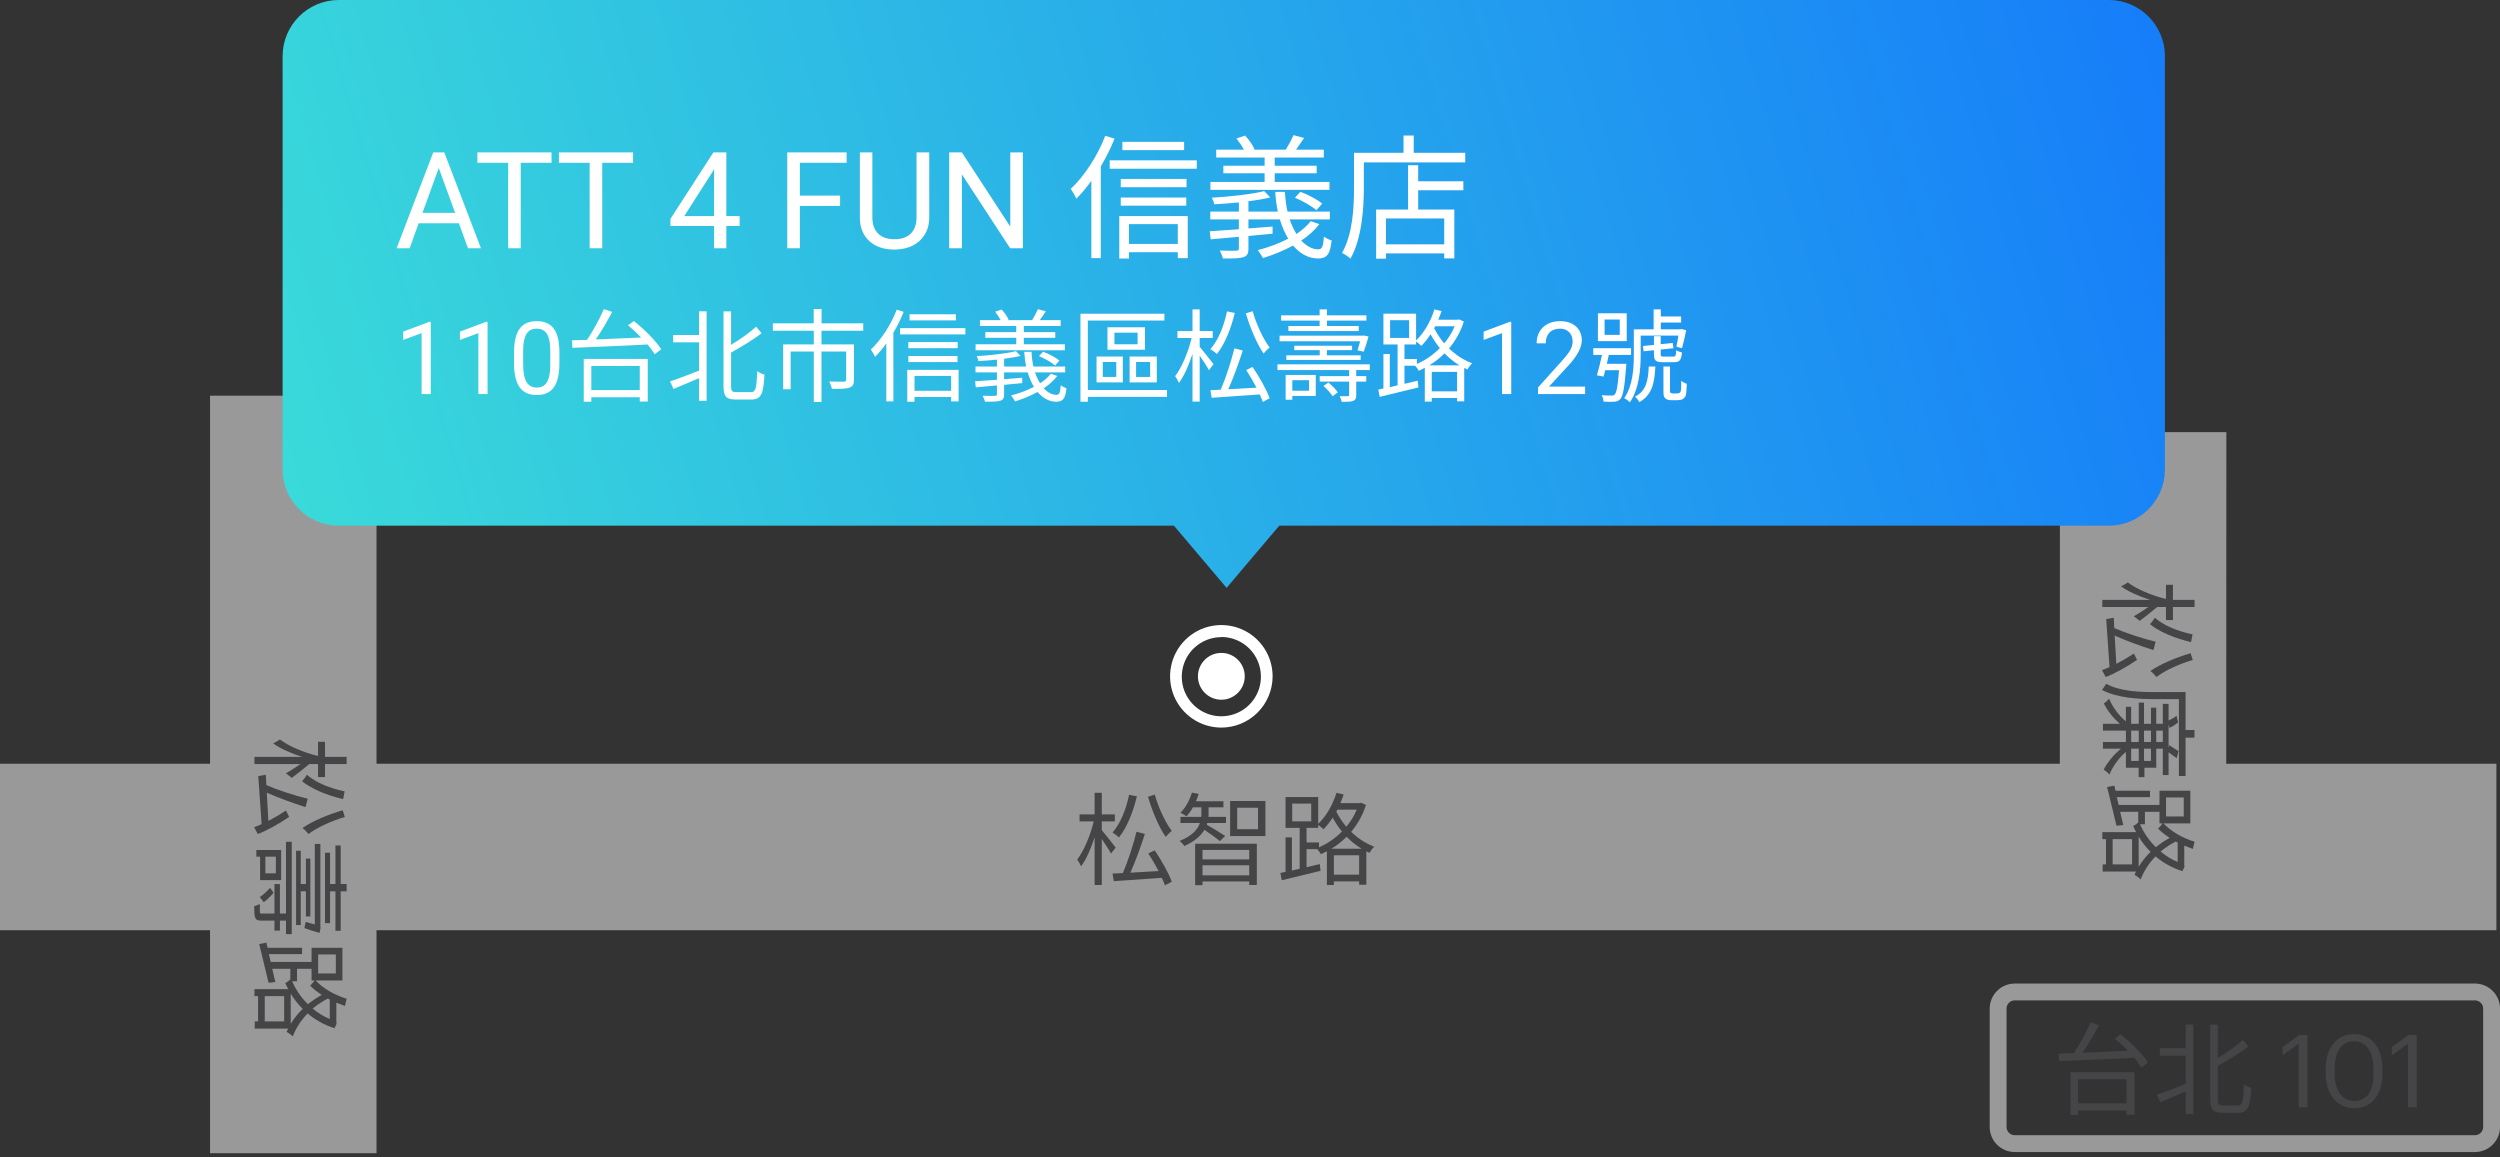 <svg width="445" height="206" viewBox="0 0 445 206" fill="none" xmlns="http://www.w3.org/2000/svg">
<rect x="0" y="0" width="445" height="206" fill="#333333" stroke="none"/>
<path opacity="0.5" d="M444.356 135.94H396.272L396.292 76.919H366.671L366.651 135.94H67.02V70.43H37.389V135.94H0V165.571H37.389V205.274H67.02V165.571H444.356V135.94Z" fill="white"/>
<path d="M389.932 116.276C387.376 117.014 384.424 118.256 382.768 119.444C383.128 119.678 383.596 120.182 383.848 120.506C385.27 119.408 387.97 118.13 390.31 117.482L389.932 116.276ZM390.274 112.91C387.646 112.37 385.162 111.362 383.56 109.958C383.362 110.3 382.93 110.858 382.696 111.11C384.442 112.514 387.142 113.612 390.004 114.296L390.274 112.91ZM380.878 110.516C381.364 110.156 383.344 108.608 383.974 108.05H385.54V110.372H386.782V108.05H390.634V106.772H386.782V104.09H385.54V106.61C383.074 106.034 380.266 104.846 378.754 103.676C378.448 103.892 377.908 104.216 377.548 104.36C378.736 105.26 380.698 106.124 382.714 106.772H374.218V108.05H382.408C381.526 108.662 380.41 109.382 379.816 109.688L380.878 110.516ZM379.834 116.33C378.88 116.96 377.764 117.608 376.702 118.166C376.594 116.42 376.486 114.692 376.414 113.144C378.394 114.026 381.112 115.016 383.308 115.718L383.704 114.224C381.454 113.684 378.358 112.676 376.342 111.794C376.306 111.128 376.27 110.498 376.252 109.958L374.902 110.192C375.046 112.424 375.262 115.628 375.496 118.742C375.01 118.958 374.56 119.156 374.164 119.282L374.812 120.506C376.288 119.984 378.628 118.67 380.392 117.464L379.834 116.33ZM387.844 124.448V138.128H389.032V131.306H390.616V129.938H389.032V123.188H383.488C380.914 123.188 377.386 123.08 374.884 121.712C374.74 122.018 374.362 122.576 374.128 122.792C376.792 124.25 380.752 124.448 383.488 124.448H387.844ZM379.348 133.268H380.698V135.446H379.348V133.268ZM379.348 130.046H380.698V132.08H379.348V130.046ZM382.876 130.046V132.08H381.634V130.046H382.876ZM384.982 130.046V132.08H383.812V130.046H384.982ZM382.876 135.446H381.634V133.268H382.876V135.446ZM380.68 136.652V138.326H381.706V136.652H383.812V133.268H384.982V137.966H386.008V133.898C386.422 134.222 386.926 134.6 387.466 134.96L387.772 133.682C387.322 133.43 386.62 132.998 386.134 132.638L386.008 133.142V128.948L386.17 129.56C386.602 129.38 387.25 128.966 387.7 128.606L387.43 127.4C386.998 127.742 386.44 128.066 386.008 128.246V125.294H384.982V128.84H383.812V125.96H382.876V128.84H381.634V125.06H380.698V128.84H379.348V125.816H378.412V128.408C377.17 127.4 376.018 125.834 375.424 124.376C375.208 124.646 374.776 125.024 374.488 125.222C375.1 126.482 376.162 127.814 377.35 128.84H374.326V130.046H378.412V132.08H374.326V133.268H377.53C376.27 134.294 375.1 135.716 374.452 136.994C374.776 137.192 375.244 137.588 375.478 137.876C376.054 136.418 377.206 134.834 378.412 133.844V136.652H380.68ZM380.68 148.928C381.256 149.882 381.976 150.8 382.804 151.628C382.03 152.402 381.274 153.284 380.68 154.292V148.928ZM376.054 149.36H379.51V153.86H376.054V149.36ZM381.796 146.714V144.5H384.388V146.57H384.928C384.712 146.894 384.334 147.308 384.136 147.506C384.73 148.082 385.414 148.64 386.206 149.144C385.396 149.594 384.55 150.134 383.74 150.8C382.498 149.576 381.544 148.154 380.932 146.714H381.796ZM388.708 141.944V145.328H385.558V141.944H388.708ZM387.628 153.428C386.512 152.978 385.504 152.33 384.586 151.574C385.468 150.836 386.404 150.242 387.286 149.792L387.628 149.972V153.428ZM388.852 154.238L388.798 154.004V150.53C389.284 150.728 389.806 150.926 390.328 151.106L390.634 149.828C388.474 149.162 386.458 147.992 385.108 146.57H389.878V140.756H384.388V143.276H377.116L376.792 141.89H382.696V140.756H376.558L376.36 139.838L375.064 140.09C375.532 141.98 376.144 144.536 376.738 146.984L377.944 146.858C377.746 146.066 377.566 145.274 377.386 144.5H380.608V146.39C380.356 146.642 379.978 146.912 379.708 147.038C379.87 147.398 380.032 147.758 380.23 148.118H374.218V149.36H374.866V153.86H374.272V155.138H380.212C380.122 155.336 380.032 155.534 379.942 155.714C380.284 155.894 380.788 156.272 381.04 156.542C381.652 154.922 382.606 153.554 383.686 152.438C385.018 153.554 386.602 154.49 388.474 155.066L388.852 154.238Z" fill="#454547"/>
<path d="M204.345 141.818C205.083 144.374 206.325 147.326 207.513 148.982C207.747 148.622 208.251 148.154 208.575 147.902C207.477 146.48 206.199 143.78 205.551 141.44L204.345 141.818ZM200.979 141.476C200.439 144.104 199.431 146.588 198.027 148.19C198.369 148.388 198.927 148.82 199.179 149.054C200.583 147.308 201.681 144.608 202.365 141.746L200.979 141.476ZM198.585 150.872C198.225 150.386 196.677 148.406 196.119 147.776V146.21H198.441V144.968H196.119V141.116H194.841V144.968H192.159V146.21H194.679C194.103 148.676 192.915 151.484 191.745 152.996C191.961 153.302 192.285 153.842 192.429 154.202C193.329 153.014 194.193 151.052 194.841 149.036V157.532H196.119V149.342C196.731 150.224 197.451 151.34 197.757 151.934L198.585 150.872ZM204.399 151.916C205.029 152.87 205.677 153.986 206.235 155.048C204.489 155.156 202.761 155.264 201.213 155.336C202.095 153.356 203.085 150.638 203.787 148.442L202.293 148.046C201.753 150.296 200.745 153.392 199.863 155.408C199.197 155.444 198.567 155.48 198.027 155.498L198.261 156.848C200.493 156.704 203.697 156.488 206.811 156.254C207.027 156.74 207.225 157.19 207.351 157.586L208.575 156.938C208.053 155.462 206.739 153.122 205.533 151.358L204.399 151.916ZM218.079 148.802C217.575 148.442 215.505 147.182 214.803 146.804C214.839 146.696 214.875 146.606 214.893 146.498H218.223V145.4H215.091C215.127 145.166 215.127 144.968 215.127 144.752V143.708H217.773V142.628H212.877C213.057 142.196 213.237 141.764 213.363 141.314L212.157 141.08C211.743 142.43 211.041 143.78 210.123 144.662C210.429 144.806 210.951 145.13 211.203 145.31C211.599 144.878 211.995 144.32 212.337 143.708H213.849V144.752C213.849 144.968 213.849 145.166 213.813 145.4H210.123V146.498H213.579C213.201 147.596 212.247 148.784 209.961 149.684C210.267 149.882 210.645 150.314 210.807 150.602C212.697 149.738 213.777 148.73 214.389 147.704C215.289 148.316 216.621 149.27 217.143 149.72L218.079 148.802ZM222.363 151.286V152.978H214.047V151.286H222.363ZM214.047 155.804V154.022H222.363V155.804H214.047ZM212.733 157.568H214.047V156.902H222.363V157.532H223.713V150.188H212.733V157.568ZM223.929 147.596H220.221V143.78H223.929V147.596ZM218.961 142.574V148.82H225.243V142.574H218.961ZM236.997 151.07C237.951 150.494 238.869 149.774 239.697 148.946C240.471 149.72 241.353 150.476 242.361 151.07H236.997ZM237.429 155.696V152.24H241.929V155.696H237.429ZM234.783 149.954H232.569V147.362H234.639V146.822C234.963 147.038 235.377 147.416 235.575 147.614C236.151 147.02 236.709 146.336 237.213 145.544C237.663 146.354 238.203 147.2 238.869 148.01C237.645 149.252 236.223 150.206 234.783 150.818V149.954ZM230.013 143.042H233.397V146.192H230.013V143.042ZM241.497 144.122C241.047 145.238 240.399 146.246 239.643 147.164C238.905 146.282 238.311 145.346 237.861 144.464L238.041 144.122H241.497ZM242.307 142.898L242.073 142.952H238.599C238.797 142.466 238.995 141.944 239.175 141.422L237.897 141.116C237.231 143.276 236.061 145.292 234.639 146.642V141.872H228.825V147.362H231.345V154.634L229.959 154.958V149.054H228.825V155.192L227.907 155.39L228.159 156.686C230.049 156.218 232.605 155.606 235.053 155.012L234.927 153.806C234.135 154.004 233.343 154.184 232.569 154.364V151.142H234.459C234.711 151.394 234.981 151.772 235.107 152.042C235.467 151.88 235.827 151.718 236.187 151.52V157.532H237.429V156.884H241.929V157.478H243.207V151.538C243.405 151.628 243.603 151.718 243.783 151.808C243.963 151.466 244.341 150.962 244.611 150.71C242.991 150.098 241.623 149.144 240.507 148.064C241.623 146.732 242.559 145.148 243.135 143.276L242.307 142.898Z" fill="#454547"/>
<path opacity="0.5" d="M358.633 176.57H440.533C442.172 176.57 443.501 177.899 443.501 179.537V200.596C443.501 202.235 442.172 203.563 440.533 203.563H358.633C356.994 203.563 355.666 202.235 355.666 200.596V179.537C355.666 177.899 356.994 176.57 358.633 176.57Z" stroke="white" stroke-width="3"/>
<path d="M378.517 192.115V196.399H369.895V192.115H378.517ZM368.545 198.469H369.895V197.677H378.517V198.433H379.939V190.855H368.545V198.469ZM376.429 184.861C377.203 185.509 378.013 186.265 378.769 187.039C375.979 187.165 373.153 187.291 370.687 187.381C371.695 185.923 372.775 184.087 373.603 182.485L372.127 181.981C371.425 183.637 370.201 185.851 369.139 187.453C368.149 187.489 367.231 187.525 366.439 187.543L366.529 188.875C369.823 188.731 375.007 188.551 379.903 188.281C380.425 188.911 380.875 189.505 381.181 190.009L382.333 189.127C381.415 187.651 379.291 185.545 377.473 184.105L376.429 184.861ZM389.065 186.589H384.457V187.903H389.065V192.943C387.139 193.681 385.213 194.437 383.899 194.851L384.529 196.201C385.825 195.661 387.445 194.977 389.065 194.275V198.307H390.415V182.377H389.065V186.589ZM395.707 196.759C394.933 196.759 394.771 196.579 394.771 195.643V189.721C396.661 188.659 398.713 187.453 400.207 186.265L399.217 185.113C398.137 186.139 396.445 187.327 394.771 188.335V182.395H393.421V195.625C393.421 197.533 393.889 198.073 395.563 198.073H398.443C400.189 198.073 400.549 196.903 400.711 193.645C400.333 193.555 399.757 193.285 399.433 193.015C399.307 195.985 399.181 196.759 398.353 196.759H395.707ZM409.172 197.101H410.738V184.231H409.28L406.292 186.391V187.849L409.172 185.779V197.101ZM419.08 195.967C416.938 195.967 415.57 194.275 415.57 191.017V190.297C415.57 187.129 416.866 185.329 419.044 185.329C421.222 185.329 422.482 187.273 422.482 190.261V190.981C422.482 194.239 421.33 195.967 419.08 195.967ZM419.08 197.263C422.248 197.263 424.066 194.743 424.066 190.999V190.279C424.066 186.607 422.212 184.069 419.044 184.069C415.894 184.069 413.968 186.517 413.968 190.315V191.035C413.968 194.779 416.002 197.263 419.08 197.263ZM428.614 197.101H430.18V184.231H428.722L425.734 186.391V187.849L428.614 185.779V197.101Z" fill="#454547"/>
<path d="M217.399 129.511C215.594 129.511 213.83 128.976 212.329 127.973C210.828 126.97 209.659 125.545 208.968 123.877C208.277 122.21 208.097 120.375 208.449 118.605C208.801 116.834 209.67 115.208 210.946 113.932C212.223 112.656 213.849 111.787 215.619 111.435C217.389 111.082 219.224 111.263 220.892 111.954C222.559 112.645 223.984 113.814 224.987 115.315C225.99 116.816 226.525 118.58 226.525 120.385C226.522 122.805 225.56 125.124 223.849 126.835C222.138 128.546 219.819 129.508 217.399 129.511ZM217.399 113.412C216.006 113.412 214.645 113.825 213.486 114.599C212.328 115.373 211.425 116.473 210.892 117.76C210.359 119.047 210.22 120.463 210.491 121.829C210.763 123.196 211.434 124.451 212.419 125.436C213.404 126.421 214.659 127.091 216.025 127.363C217.391 127.635 218.808 127.495 220.094 126.962C221.381 126.429 222.481 125.527 223.255 124.368C224.029 123.21 224.442 121.848 224.442 120.455C224.446 119.528 224.267 118.609 223.915 117.751C223.563 116.893 223.045 116.113 222.39 115.456C221.736 114.799 220.958 114.277 220.101 113.921C219.245 113.565 218.327 113.382 217.399 113.382V113.412Z" fill="white"/>
<path d="M217.399 124.549C219.699 124.549 221.564 122.684 221.564 120.384C221.564 118.083 219.699 116.219 217.399 116.219C215.098 116.219 213.233 118.083 213.233 120.384C213.233 122.684 215.098 124.549 217.399 124.549Z" fill="white"/>
<path d="M61.003 144.227C58.447 144.965 55.495 146.207 53.839 147.395C54.199 147.629 54.667 148.133 54.919 148.457C56.341 147.359 59.041 146.081 61.381 145.433L61.003 144.227ZM61.345 140.861C58.717 140.321 56.233 139.313 54.631 137.909C54.433 138.251 54.001 138.809 53.767 139.061C55.513 140.465 58.213 141.563 61.075 142.247L61.345 140.861ZM51.949 138.467C52.435 138.107 54.415 136.559 55.045 136.001H56.611V138.323H57.853V136.001H61.705V134.723H57.853V132.041H56.611V134.561C54.145 133.985 51.337 132.797 49.825 131.627C49.519 131.843 48.979 132.167 48.619 132.311C49.807 133.211 51.769 134.075 53.785 134.723H45.289V136.001H53.479C52.597 136.613 51.481 137.333 50.887 137.639L51.949 138.467ZM50.905 144.281C49.951 144.911 48.835 145.559 47.773 146.117C47.665 144.371 47.557 142.643 47.485 141.095C49.465 141.977 52.183 142.967 54.379 143.669L54.775 142.175C52.525 141.635 49.429 140.627 47.413 139.745C47.377 139.079 47.341 138.449 47.323 137.909L45.973 138.143C46.117 140.375 46.333 143.579 46.567 146.693C46.081 146.909 45.631 147.107 45.235 147.233L45.883 148.457C47.359 147.935 49.699 146.621 51.463 145.415L50.905 144.281ZM58.753 157.349V151.787H57.853V164.315H58.753V158.663H59.707V165.683H60.643V158.663H61.705V157.349H60.643V150.491H59.707V157.349H58.753ZM54.181 165.197C54.865 165.467 55.927 165.791 56.881 166.061L57.061 165.179L57.025 164.945V150.221H56.035V164.549C55.441 164.387 54.847 164.243 54.415 164.099L54.181 165.197ZM53.533 151.427H52.705V164.657H53.533V158.645H54.451V163.127H55.243V152.831H54.451V157.367H53.533V151.427ZM49.105 155.459H47.233V152.489H49.105V155.459ZM50.041 156.665V151.301H45.631V152.489H46.297V156.665H50.041ZM48.079 158.033C47.539 158.645 46.765 159.347 46.243 159.671L46.945 160.589C47.449 160.247 48.187 159.527 48.691 158.915L48.079 158.033ZM50.905 166.277H51.931V149.843H50.905V162.605H49.825V157.367H48.853V162.605H46.495C46.315 162.605 46.261 162.551 46.261 162.371C46.243 162.173 46.243 161.579 46.261 160.913C45.973 161.057 45.577 161.219 45.253 161.273C45.253 162.227 45.253 162.893 45.415 163.307C45.595 163.757 45.865 163.865 46.459 163.865H48.853V165.647H49.825V163.865H50.905V166.277ZM51.751 176.879C52.327 177.833 53.047 178.751 53.875 179.579C53.101 180.353 52.345 181.235 51.751 182.243V176.879ZM47.125 177.311H50.581V181.811H47.125V177.311ZM52.867 174.665V172.451H55.459V174.521H55.999C55.783 174.845 55.405 175.259 55.207 175.457C55.801 176.033 56.485 176.591 57.277 177.095C56.467 177.545 55.621 178.085 54.811 178.751C53.569 177.527 52.615 176.105 52.003 174.665H52.867ZM59.779 169.895V173.279H56.629V169.895H59.779ZM58.699 181.379C57.583 180.929 56.575 180.281 55.657 179.525C56.539 178.787 57.475 178.193 58.357 177.743L58.699 177.923V181.379ZM59.923 182.189L59.869 181.955V178.481C60.355 178.679 60.877 178.877 61.399 179.057L61.705 177.779C59.545 177.113 57.529 175.943 56.179 174.521H60.949V168.707H55.459V171.227H48.187L47.863 169.841H53.767V168.707H47.629L47.431 167.789L46.135 168.041C46.603 169.931 47.215 172.487 47.809 174.935L49.015 174.809C48.817 174.017 48.637 173.225 48.457 172.451H51.679V174.341C51.427 174.593 51.049 174.863 50.779 174.989C50.941 175.349 51.103 175.709 51.301 176.069H45.289V177.311H45.937V181.811H45.343V183.089H51.283C51.193 183.287 51.103 183.485 51.013 183.665C51.355 183.845 51.859 184.223 52.111 184.493C52.723 182.873 53.677 181.505 54.757 180.389C56.089 181.505 57.673 182.441 59.545 183.017L59.923 182.189Z" fill="#454547"/>
<path fill-rule="evenodd" clip-rule="evenodd" d="M60.306 0C54.783 0 50.306 4.477 50.306 10V83.572C50.306 89.095 54.783 93.572 60.306 93.572H208.96L218.332 104.64L227.705 93.572H375.353C380.876 93.572 385.353 89.095 385.353 83.572V10C385.353 4.477 380.876 0 375.353 0H60.306Z" fill="url(#paint0_linear_299_1718)"/>
<path d="M81.675 39.737H74.526L72.921 44.19H70.6L77.116 27.128H79.085L85.612 44.19H83.303L81.675 39.737ZM75.206 37.886H81.007L78.1 29.905L75.206 37.886ZM98.175 28.979H92.69V44.19H90.452V28.979H84.979V27.128H98.175V28.979ZM112.682 28.979H107.198V44.19H104.96V28.979H99.487V27.128H112.682V28.979ZM129.288 38.46H131.655V40.229H129.288V44.19H127.108V40.229H119.339V38.952L126.979 27.128H129.288V38.46ZM121.8 38.46H127.108V30.093L126.85 30.561L121.8 38.46ZM149.538 36.655H142.378V44.19H140.128V27.128H150.698V28.979H142.378V34.815H149.538V36.655ZM165.405 27.128V38.729C165.397 40.339 164.889 41.655 163.882 42.679C162.882 43.702 161.522 44.276 159.803 44.401L159.206 44.425C157.339 44.425 155.85 43.921 154.741 42.913C153.632 41.905 153.069 40.518 153.053 38.753V27.128H155.28V38.682C155.28 39.917 155.62 40.878 156.3 41.565C156.979 42.245 157.948 42.585 159.206 42.585C160.479 42.585 161.452 42.245 162.124 41.565C162.803 40.886 163.143 39.929 163.143 38.694V27.128H165.405ZM182.069 44.19H179.807L171.218 31.042V44.19H168.956V27.128H171.218L179.831 40.335V27.128H182.069V44.19ZM210.774 25.254H199.782V26.718H210.774V25.254ZM196.734 24.174C195.342 27.798 193.014 31.35 190.59 33.63C190.902 34.038 191.43 34.974 191.598 35.358C192.51 34.446 193.398 33.39 194.262 32.19V45.942H195.942V29.622C196.878 28.062 197.718 26.358 198.39 24.678L196.734 24.174ZM209.646 39.894V43.422H200.958V39.894H209.646ZM199.23 46.014H200.958V44.886H209.646V45.942H211.422V38.454H199.23V46.014ZM199.494 36.606H211.158V35.166H199.494V36.606ZM211.206 31.854H199.494V33.318H211.206V31.854ZM197.526 28.542V30.03H213.03V28.542H197.526ZM236.646 32.382H226.902V30.846H234.366V29.502H226.902V28.038H235.638V26.646H230.694C231.126 26.046 231.654 25.278 232.134 24.558L230.238 24.054C229.926 24.798 229.326 25.902 228.87 26.646H223.134L223.302 26.574C223.014 25.854 222.318 24.846 221.622 24.126L220.086 24.654C220.566 25.254 221.07 25.998 221.406 26.646H216.486V28.038H225.102V29.502H217.758V30.846H225.102V32.382H215.454V33.798H236.646V32.382ZM235.35 36.246C234.51 35.526 232.83 34.638 231.462 34.134L230.502 35.19C231.87 35.766 233.526 36.702 234.318 37.422L235.35 36.246ZM233.31 39.366C232.662 40.206 231.774 40.974 230.766 41.646C230.31 40.902 229.902 40.038 229.566 39.054H236.718V37.662H229.182C228.942 36.582 228.774 35.406 228.726 34.158H226.998C227.07 35.382 227.214 36.558 227.454 37.662H222.222V35.814C223.662 35.646 225.006 35.406 226.11 35.142L225.03 34.014C222.894 34.566 218.982 34.998 215.718 35.19C215.886 35.502 216.078 36.006 216.126 36.366C217.518 36.294 219.03 36.174 220.518 36.03V37.662H215.43V39.054H220.518V40.806C218.55 40.95 216.75 41.07 215.334 41.166L215.502 42.606L220.518 42.15V44.214C220.518 44.55 220.398 44.622 220.038 44.622C219.678 44.646 218.43 44.646 217.134 44.598C217.326 45.006 217.59 45.606 217.686 46.014C219.486 46.014 220.614 46.014 221.31 45.774C221.982 45.582 222.222 45.174 222.222 44.262V42.006C223.638 41.862 225.078 41.742 226.518 41.598V40.326L222.222 40.662V39.054H227.814C228.198 40.35 228.702 41.502 229.302 42.486C227.646 43.35 225.75 44.046 223.878 44.526C224.166 44.862 224.622 45.606 224.814 45.942C226.638 45.366 228.486 44.622 230.166 43.71C231.414 45.174 232.926 46.014 234.63 46.014C236.142 45.99 236.766 45.342 237.03 42.798C236.574 42.678 236.022 42.39 235.662 42.102C235.542 43.806 235.35 44.358 234.702 44.382C233.622 44.406 232.566 43.83 231.63 42.822C232.902 41.982 234.006 40.998 234.846 39.894L233.31 39.366ZM257.07 43.494H246.702V38.886H257.07V43.494ZM252.438 29.406H250.638V37.302H244.95V46.038H246.702V45.102H257.07V45.99H258.87V37.302H252.438V33.87H260.478V32.262H252.438V29.406ZM251.646 27.198V24.126H249.822V27.198H241.014V33.39C241.014 36.798 240.822 41.598 238.878 45.03C239.31 45.222 240.078 45.726 240.39 46.038C242.43 42.414 242.766 37.038 242.766 33.39V28.902H260.814V27.198H251.646Z" fill="white"/>
<path d="M76.679 70.139H75.044V59.302L71.766 60.506V59.03L76.424 57.281H76.679V70.139ZM86.787 70.139H85.152V59.302L81.873 60.506V59.03L86.532 57.281H86.787V70.139ZM99.575 64.681C99.575 66.585 99.249 68 98.599 68.926C97.949 69.852 96.932 70.315 95.549 70.315C94.184 70.315 93.173 69.864 92.517 68.961C91.861 68.053 91.521 66.7 91.497 64.901V62.73C91.497 60.849 91.823 59.452 92.473 58.538C93.123 57.623 94.143 57.166 95.532 57.166C96.909 57.166 97.922 57.609 98.573 58.493C99.223 59.372 99.557 60.732 99.575 62.572V64.681ZM97.949 62.457C97.949 61.08 97.755 60.078 97.368 59.452C96.982 58.819 96.37 58.502 95.532 58.502C94.7 58.502 94.093 58.816 93.712 59.443C93.331 60.07 93.135 61.034 93.123 62.334V64.936C93.123 66.319 93.323 67.341 93.721 68.003C94.125 68.659 94.735 68.988 95.549 68.988C96.352 68.988 96.947 68.677 97.333 68.056C97.726 67.435 97.931 66.456 97.949 65.121V62.457ZM113.878 65.153V69.437H105.256V65.153H113.878ZM103.906 71.507H105.256V70.715H113.878V71.471H115.3V63.893H103.906V71.507ZM111.79 57.899C112.564 58.547 113.374 59.303 114.13 60.077C111.34 60.203 108.514 60.329 106.048 60.419C107.056 58.961 108.136 57.125 108.964 55.523L107.488 55.019C106.786 56.675 105.562 58.889 104.5 60.491C103.51 60.527 102.592 60.563 101.8 60.581L101.89 61.913C105.184 61.769 110.368 61.589 115.264 61.319C115.786 61.949 116.236 62.543 116.542 63.047L117.694 62.165C116.776 60.689 114.652 58.583 112.834 57.143L111.79 57.899ZM124.426 59.627H119.818V60.941H124.426V65.981C122.5 66.719 120.574 67.475 119.26 67.889L119.89 69.239C121.186 68.699 122.806 68.015 124.426 67.313V71.345H125.776V55.415H124.426V59.627ZM131.068 69.797C130.294 69.797 130.132 69.617 130.132 68.681V62.759C132.022 61.697 134.074 60.491 135.568 59.303L134.578 58.151C133.498 59.177 131.806 60.365 130.132 61.373V55.433H128.782V68.663C128.782 70.571 129.25 71.111 130.924 71.111H133.804C135.55 71.111 135.91 69.941 136.072 66.683C135.694 66.593 135.118 66.323 134.794 66.053C134.668 69.023 134.542 69.797 133.714 69.797H131.068ZM153.658 58.871V57.557H146.242V55.001H144.838V57.557H137.566V58.871H144.856V61.301H139.402V69.293H140.734V62.579H144.856V71.561H146.224V62.579H150.616V67.601C150.616 67.835 150.526 67.907 150.22 67.943C149.896 67.943 148.816 67.943 147.61 67.907C147.79 68.285 148.006 68.825 148.078 69.221C149.59 69.221 150.598 69.221 151.228 68.987C151.822 68.771 152.002 68.375 152.002 67.601V61.301H146.224V58.871H153.658ZM170.146 55.937H161.902V57.035H170.146V55.937ZM159.616 55.127C158.572 57.845 156.826 60.509 155.008 62.219C155.242 62.525 155.638 63.227 155.764 63.515C156.448 62.831 157.114 62.039 157.762 61.139V71.453H159.022V59.213C159.724 58.043 160.354 56.765 160.858 55.505L159.616 55.127ZM169.3 66.917V69.563H162.784V66.917H169.3ZM161.488 71.507H162.784V70.661H169.3V71.453H170.632V65.837H161.488V71.507ZM161.686 64.451H170.434V63.371H161.686V64.451ZM170.47 60.887H161.686V61.985H170.47V60.887ZM160.21 58.403V59.519H171.838V58.403H160.21ZM189.55 61.283H182.242V60.131H187.84V59.123H182.242V58.025H188.794V56.981H185.086C185.41 56.531 185.806 55.955 186.166 55.415L184.744 55.037C184.51 55.595 184.06 56.423 183.718 56.981H179.416L179.542 56.927C179.326 56.387 178.804 55.631 178.282 55.091L177.13 55.487C177.49 55.937 177.868 56.495 178.12 56.981H174.43V58.025H180.892V59.123H175.384V60.131H180.892V61.283H173.656V62.345H189.55V61.283ZM188.578 64.181C187.948 63.641 186.688 62.975 185.662 62.597L184.942 63.389C185.968 63.821 187.21 64.523 187.804 65.063L188.578 64.181ZM187.048 66.521C186.562 67.151 185.896 67.727 185.14 68.231C184.798 67.673 184.492 67.025 184.24 66.287H189.604V65.243H183.952C183.772 64.433 183.646 63.551 183.61 62.615H182.314C182.368 63.533 182.476 64.415 182.656 65.243H178.732V63.857C179.812 63.731 180.82 63.551 181.648 63.353L180.838 62.507C179.236 62.921 176.302 63.245 173.854 63.389C173.98 63.623 174.124 64.001 174.16 64.271C175.204 64.217 176.338 64.127 177.454 64.019V65.243H173.638V66.287H177.454V67.601C175.978 67.709 174.628 67.799 173.566 67.871L173.692 68.951L177.454 68.609V70.157C177.454 70.409 177.364 70.463 177.094 70.463C176.824 70.481 175.888 70.481 174.916 70.445C175.06 70.751 175.258 71.201 175.33 71.507C176.68 71.507 177.526 71.507 178.048 71.327C178.552 71.183 178.732 70.877 178.732 70.193V68.501C179.794 68.393 180.874 68.303 181.954 68.195V67.241L178.732 67.493V66.287H182.926C183.214 67.259 183.592 68.123 184.042 68.861C182.8 69.509 181.378 70.031 179.974 70.391C180.19 70.643 180.532 71.201 180.676 71.453C182.044 71.021 183.43 70.463 184.69 69.779C185.626 70.877 186.76 71.507 188.038 71.507C189.172 71.489 189.64 71.003 189.838 69.095C189.496 69.005 189.082 68.789 188.812 68.573C188.722 69.851 188.578 70.265 188.092 70.283C187.282 70.301 186.49 69.869 185.788 69.113C186.742 68.483 187.57 67.745 188.2 66.917L187.048 66.521ZM207.73 69.419H193.636V57.053H207.262V55.847H192.322V71.507H193.636V70.643H207.73V69.419ZM202.492 61.283H198.37V59.213H202.492V61.283ZM203.806 58.259H197.128V62.255H203.806V58.259ZM196.3 64.433H198.694V67.097H196.3V64.433ZM195.184 68.069H199.864V63.461H195.184V68.069ZM204.724 67.097H202.222V64.433H204.724V67.097ZM205.912 63.461H201.07V68.069H205.912V63.461ZM221.77 55.775C222.508 58.331 223.75 61.283 224.938 62.939C225.172 62.579 225.676 62.111 226 61.859C224.902 60.437 223.624 57.737 222.976 55.397L221.77 55.775ZM218.404 55.433C217.864 58.061 216.856 60.545 215.452 62.147C215.794 62.345 216.352 62.777 216.604 63.011C218.008 61.265 219.106 58.565 219.79 55.703L218.404 55.433ZM216.01 64.829C215.65 64.343 214.102 62.363 213.544 61.733V60.167H215.866V58.925H213.544V55.073H212.266V58.925H209.584V60.167H212.104C211.528 62.633 210.34 65.441 209.17 66.953C209.386 67.259 209.71 67.799 209.854 68.159C210.754 66.971 211.618 65.009 212.266 62.993V71.489H213.544V63.299C214.156 64.181 214.876 65.297 215.182 65.891L216.01 64.829ZM221.824 65.873C222.454 66.827 223.102 67.943 223.66 69.005C221.914 69.113 220.186 69.221 218.638 69.293C219.52 67.313 220.51 64.595 221.212 62.399L219.718 62.003C219.178 64.253 218.17 67.349 217.288 69.365C216.622 69.401 215.992 69.437 215.452 69.455L215.686 70.805C217.918 70.661 221.122 70.445 224.236 70.211C224.452 70.697 224.65 71.147 224.776 71.543L226 70.895C225.478 69.419 224.164 67.079 222.958 65.315L221.824 65.873ZM234.892 58.025H229.33V58.925H241.858V58.025H236.206V57.071H243.226V56.135H236.206V55.073H234.892V56.135H228.034V57.071H234.892V58.025ZM242.74 62.597C243.01 61.913 243.334 60.851 243.604 59.897L242.722 59.717L242.488 59.753H227.764V60.743H242.092C241.93 61.337 241.786 61.931 241.642 62.363L242.74 62.597ZM228.97 63.245V64.073H242.2V63.245H236.188V62.327H240.67V61.535H230.374V62.327H234.91V63.245H228.97ZM233.002 67.673V69.545H230.032V67.673H233.002ZM234.208 66.737H228.844V71.147H230.032V70.481H234.208V66.737ZM235.576 68.699C236.188 69.239 236.89 70.013 237.214 70.535L238.132 69.833C237.79 69.329 237.07 68.591 236.458 68.087L235.576 68.699ZM243.82 65.873V64.847H227.386V65.873H240.148V66.953H234.91V67.925H240.148V70.283C240.148 70.463 240.094 70.517 239.914 70.517C239.716 70.535 239.122 70.535 238.456 70.517C238.6 70.805 238.762 71.201 238.816 71.525C239.77 71.525 240.436 71.525 240.85 71.363C241.3 71.183 241.408 70.913 241.408 70.319V67.925H243.19V66.953H241.408V65.873H243.82ZM254.422 65.027C255.376 64.451 256.294 63.731 257.122 62.903C257.896 63.677 258.778 64.433 259.786 65.027H254.422ZM254.854 69.653V66.197H259.354V69.653H254.854ZM252.208 63.911H249.994V61.319H252.064V60.779C252.388 60.995 252.802 61.373 253 61.571C253.576 60.977 254.134 60.293 254.638 59.501C255.088 60.311 255.628 61.157 256.294 61.967C255.07 63.209 253.648 64.163 252.208 64.775V63.911ZM247.438 56.999H250.822V60.149H247.438V56.999ZM258.922 58.079C258.472 59.195 257.824 60.203 257.068 61.121C256.33 60.239 255.736 59.303 255.286 58.421L255.466 58.079H258.922ZM259.732 56.855L259.498 56.909H256.024C256.222 56.423 256.42 55.901 256.6 55.379L255.322 55.073C254.656 57.233 253.486 59.249 252.064 60.599V55.829H246.25V61.319H248.77V68.591L247.384 68.915V63.011H246.25V69.149L245.332 69.347L245.584 70.643C247.474 70.175 250.03 69.563 252.478 68.969L252.352 67.763C251.56 67.961 250.768 68.141 249.994 68.321V65.099H251.884C252.136 65.351 252.406 65.729 252.532 65.999C252.892 65.837 253.252 65.675 253.612 65.477V71.489H254.854V70.841H259.354V71.435H260.632V65.495C260.83 65.585 261.028 65.675 261.208 65.765C261.388 65.423 261.766 64.919 262.036 64.667C260.416 64.055 259.048 63.101 257.932 62.021C259.048 60.689 259.984 59.105 260.56 57.233L259.732 56.855ZM269.001 70.139H267.367V59.302L264.088 60.506V59.03L268.746 57.281H269.001V70.139ZM282.15 70.139H273.765V68.97L278.195 64.048C278.851 63.304 279.302 62.701 279.548 62.238C279.8 61.769 279.926 61.285 279.926 60.788C279.926 60.12 279.724 59.572 279.32 59.144C278.915 58.716 278.376 58.502 277.703 58.502C276.894 58.502 276.264 58.734 275.813 59.197C275.368 59.654 275.145 60.292 275.145 61.113H273.519C273.519 59.935 273.897 58.983 274.653 58.256C275.414 57.53 276.431 57.166 277.703 57.166C278.892 57.166 279.832 57.48 280.524 58.107C281.215 58.728 281.561 59.557 281.561 60.594C281.561 61.854 280.758 63.354 279.153 65.094L275.725 68.812H282.15V70.139ZM288.317 59.609H285.617V56.873H288.317V59.609ZM289.559 55.757H284.429V60.725H289.559V55.757ZM286.013 64.757C286.139 64.235 286.265 63.695 286.373 63.173H290.333V61.985H283.601V63.173H285.149C284.897 64.415 284.537 65.837 284.249 66.809L285.437 67.025C285.527 66.701 285.635 66.305 285.743 65.891H288.191C287.975 68.753 287.741 69.905 287.399 70.229C287.255 70.391 287.075 70.427 286.823 70.409C286.535 70.409 285.851 70.409 285.095 70.337C285.275 70.643 285.419 71.165 285.437 71.489C286.193 71.543 286.931 71.543 287.309 71.507C287.795 71.471 288.119 71.363 288.407 71.039C288.893 70.499 289.163 69.041 289.451 65.297C289.469 65.135 289.487 64.757 289.487 64.757H286.013ZM292.043 59.735H298.757C298.649 60.455 298.505 61.193 298.397 61.715L299.405 61.967C299.639 61.157 299.927 59.861 300.143 58.781L299.297 58.565L299.099 58.619H295.625V57.413H299.243V56.333H295.625V55.073H294.347V58.619H290.819V63.209C290.819 65.513 290.657 68.627 289.109 70.877C289.397 71.003 289.901 71.363 290.117 71.615C291.773 69.221 292.043 65.693 292.043 63.209V59.735ZM293.483 65.243C293.357 67.871 292.979 69.617 291.017 70.607C291.305 70.823 291.647 71.273 291.791 71.579C294.005 70.373 294.509 68.303 294.653 65.243H293.483ZM296.165 63.479C295.679 63.479 295.607 63.407 295.607 63.047V62.219L297.875 61.985L297.749 61.049L295.607 61.265V59.843H294.401V61.391L292.439 61.589L292.565 62.525L294.401 62.345V63.065C294.401 64.199 294.725 64.469 296.021 64.469H297.983C298.955 64.469 299.279 64.127 299.387 62.741C299.063 62.651 298.595 62.507 298.361 62.345C298.325 63.353 298.235 63.479 297.821 63.479H296.165ZM297.803 70.031C297.623 70.031 297.497 69.995 297.389 69.941C297.299 69.887 297.263 69.761 297.263 69.635V65.243H296.093V69.617C296.093 70.427 296.165 70.697 296.471 70.949C296.723 71.165 297.155 71.237 297.533 71.237H298.541C298.883 71.237 299.297 71.165 299.495 71.057C299.765 70.895 299.963 70.697 300.071 70.373C300.161 70.049 300.233 69.167 300.251 68.321C299.927 68.213 299.477 67.979 299.261 67.781C299.261 68.591 299.243 69.275 299.189 69.563C299.153 69.743 299.045 69.887 298.937 69.941C298.847 69.995 298.631 70.031 298.433 70.031H297.803Z" fill="white"/>
<defs>
<linearGradient id="paint0_linear_299_1718" x1="-4.026" y1="120.236" x2="403.968" y2="0.002" gradientUnits="userSpaceOnUse">
<stop stop-color="#40EBD4"/>
<stop offset="1" stop-color="#1478FB"/>
</linearGradient>
</defs>
</svg>
